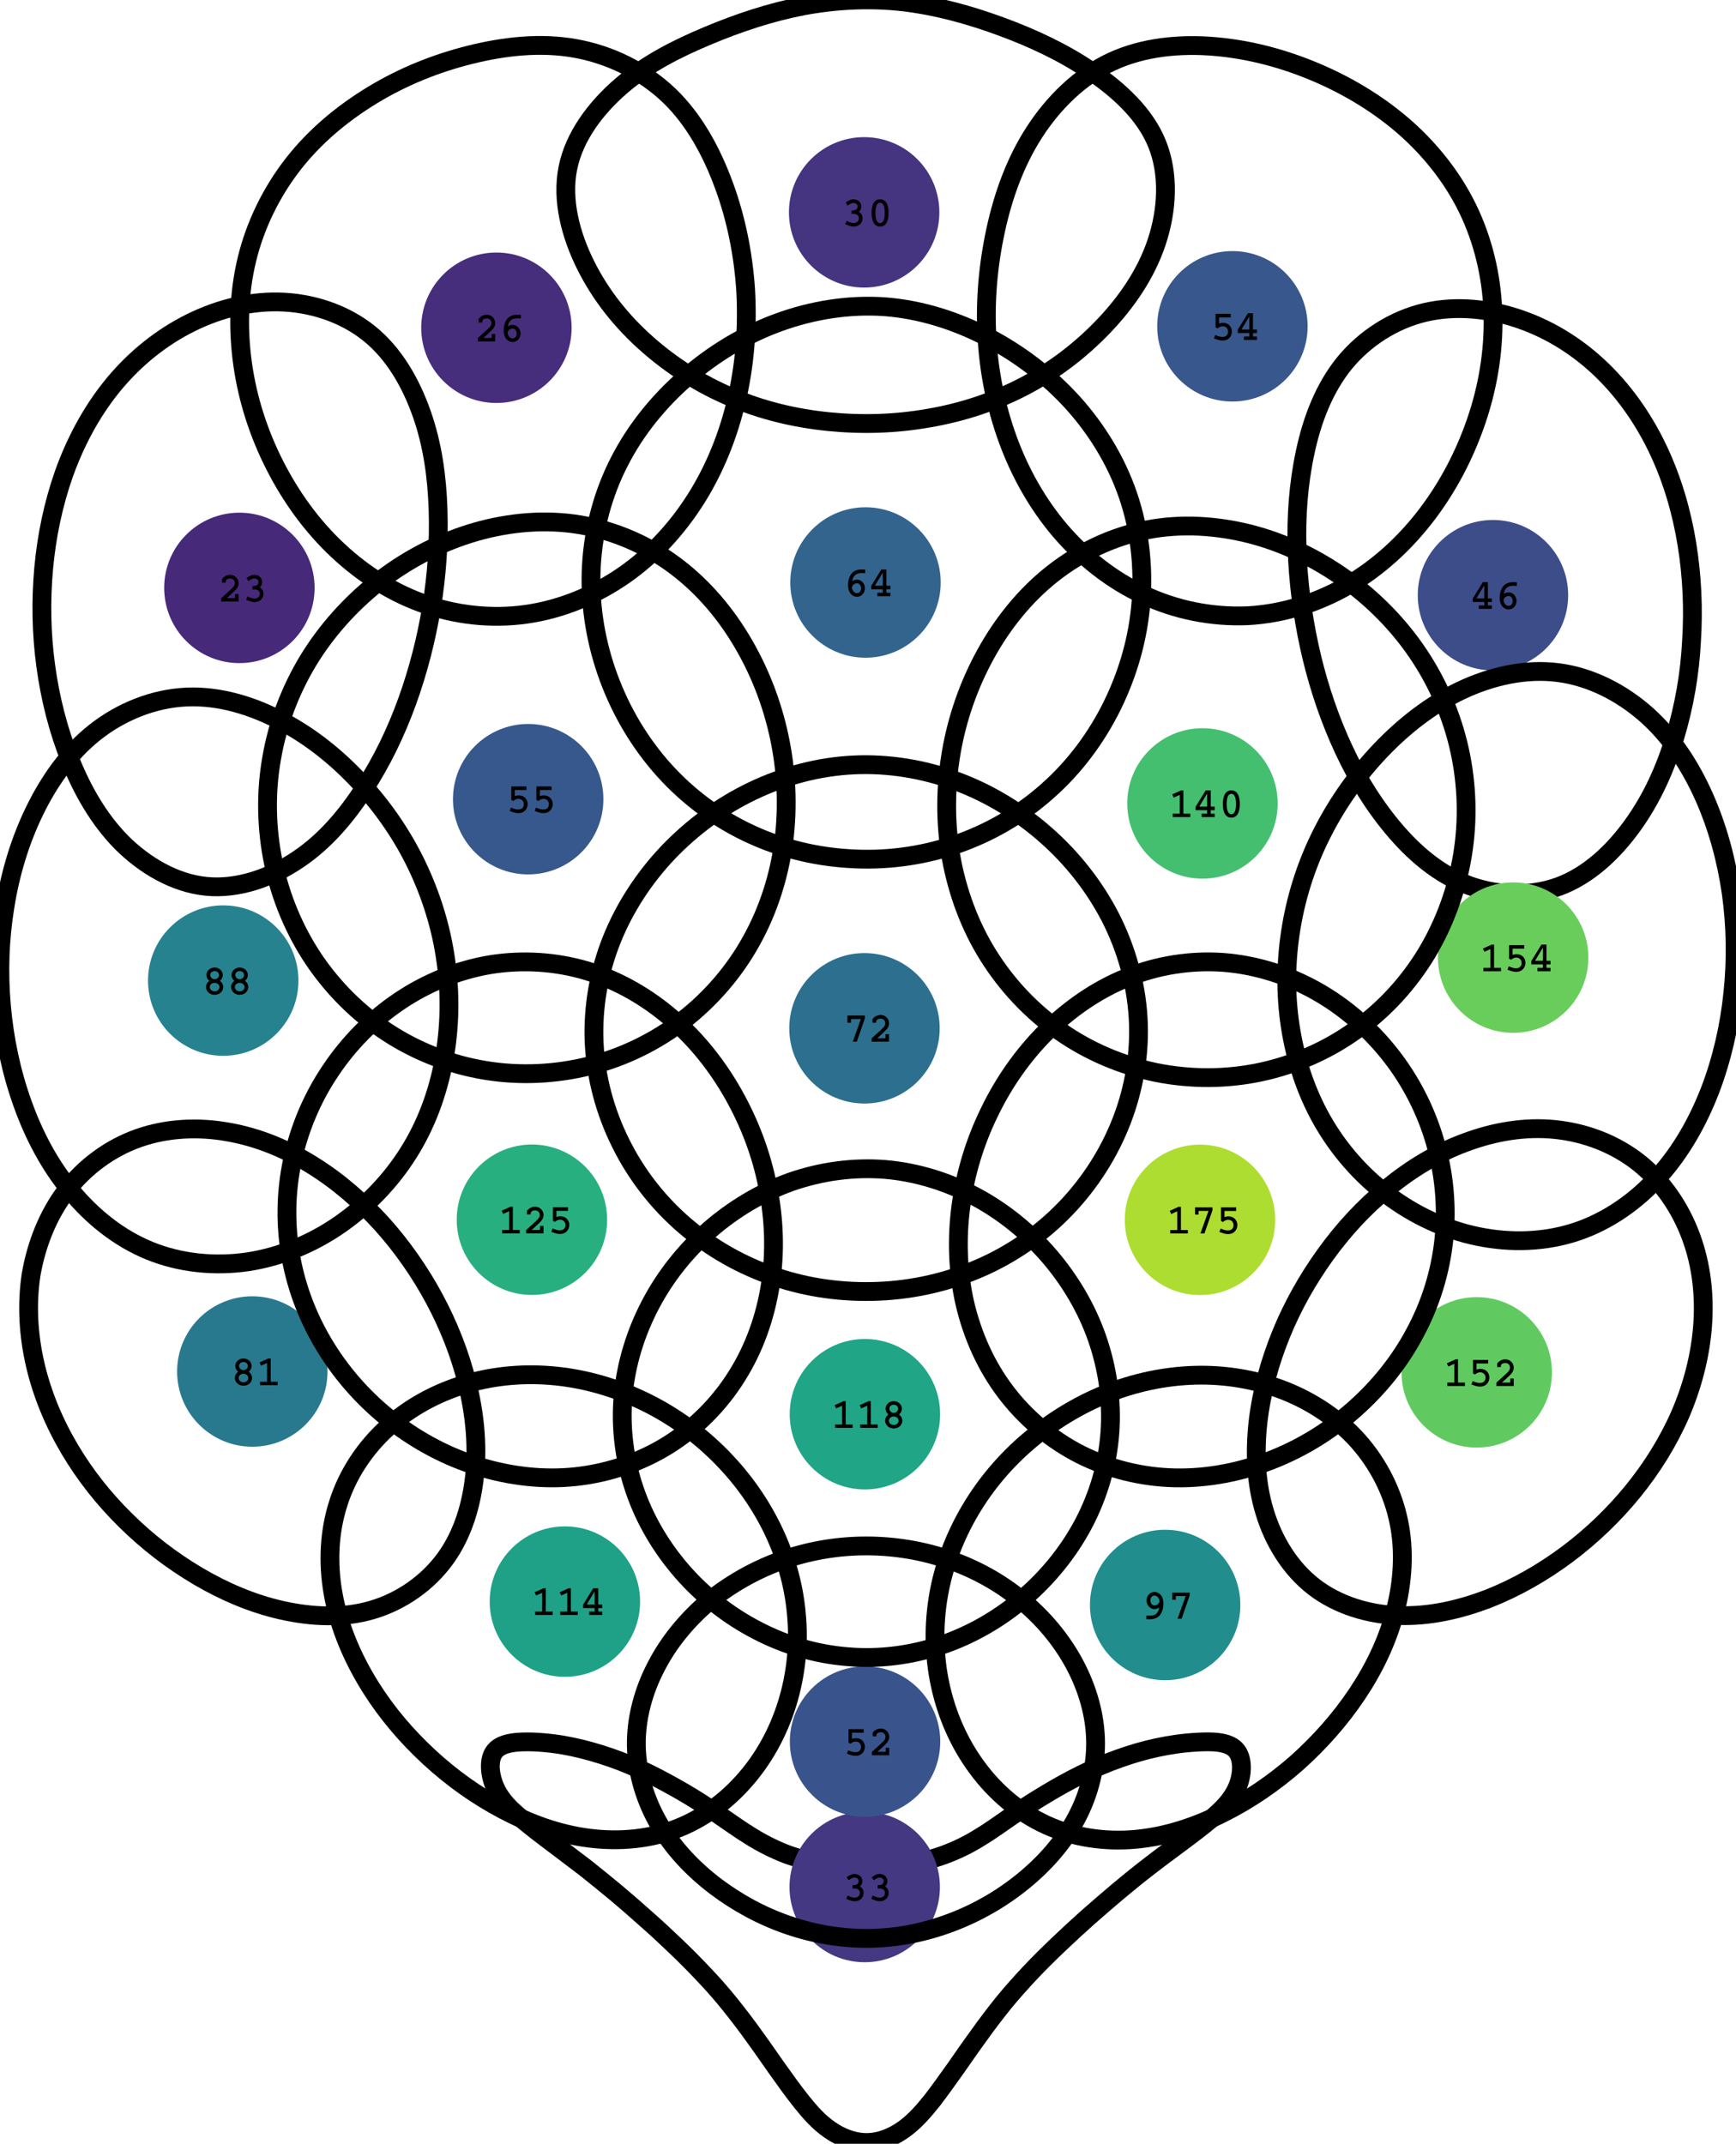 <?xml version="1.0" encoding="UTF-8"?>
<svg xmlns="http://www.w3.org/2000/svg" xmlns:xlink="http://www.w3.org/1999/xlink" width="831pt" height="1026pt" viewBox="0 0 831 1026" version="1.1">
<defs>
<g>
<symbol overflow="visible" id="glyph0-0">
<path style="stroke:none;" d=""/>
</symbol>
<symbol overflow="visible" id="glyph0-1">
<path style="stroke:none;" d="M 2.125 -0.547 C 3.141 -0.125 4.078 0.281 5.344 0.281 C 7.688 0.281 9.625 -1.266 9.625 -3.703 C 9.625 -4.953 9 -6.188 7.875 -6.812 C 8.297 -7.234 9.016 -7.938 9.016 -9.422 C 9.016 -11.5 7.188 -12.781 5.344 -12.781 C 3.875 -12.781 2.781 -12.078 1.516 -11.234 L 2.406 -9.797 C 3.875 -10.719 4.422 -11.047 5.312 -11.047 C 6.156 -11.047 7.234 -10.578 7.234 -9.344 C 7.234 -7.453 5.359 -7.438 4.359 -7.422 L 4.359 -5.766 C 4.953 -5.797 5.312 -5.797 5.406 -5.797 C 6.906 -5.797 7.844 -5.016 7.844 -3.688 C 7.844 -2.125 6.562 -1.422 5.406 -1.422 C 4.156 -1.422 2.875 -2.016 2 -2.453 L 1.312 -0.859 Z M 2.125 -0.547 "/>
</symbol>
<symbol overflow="visible" id="glyph0-2">
<path style="stroke:none;" d="M 6 -12.781 C 2.438 -12.781 1.938 -8.703 1.938 -6.266 C 1.938 -3.859 2.422 0.281 6 0.281 C 9.594 0.281 10.062 -3.859 10.062 -6.266 C 10.062 -8.688 9.578 -12.781 6 -12.781 Z M 6 -11.125 C 8.047 -11.125 8.234 -7.906 8.234 -6.266 C 8.234 -4.766 8.078 -1.375 6 -1.375 C 4 -1.375 3.766 -4.562 3.766 -6.266 C 3.766 -7.984 4.078 -9.656 4.562 -10.344 C 5.078 -11.047 5.719 -11.125 6 -11.125 Z M 6 -11.125 "/>
</symbol>
<symbol overflow="visible" id="glyph0-3">
<path style="stroke:none;" d="M 8.141 -12.781 L 5.719 -12.781 L 0.875 -4.906 L 0.875 -3.297 L 6.406 -3.297 L 6.406 -1.641 L 3.797 -1.641 L 3.797 0 L 10.062 0 L 10.062 -1.641 L 8.141 -1.641 L 8.141 -3.297 L 10.062 -3.297 L 10.062 -5 L 8.141 -5 Z M 2.641 -5 L 6.359 -11.203 L 6.406 -11.203 L 6.406 -5 Z M 2.641 -5 "/>
</symbol>
<symbol overflow="visible" id="glyph0-4">
<path style="stroke:none;" d="M 10.016 -12.719 C 9.594 -12.734 9.016 -12.781 8.5 -12.781 C 7.766 -12.781 5.406 -12.781 3.859 -11.234 C 2.062 -9.438 1.781 -6.703 1.781 -5.375 C 1.781 -1.016 4.312 0.297 6.062 0.297 C 8.234 0.297 9.859 -1.562 9.859 -3.766 C 9.859 -6 8.234 -7.906 6.078 -7.906 C 5.844 -7.906 4.812 -7.906 3.781 -7.141 C 4.375 -11.047 7.234 -11.047 8.453 -11.047 C 8.594 -11.047 9.156 -11.047 10.016 -11 Z M 3.641 -4.375 C 4.281 -5.984 5.641 -6.156 6.094 -6.156 C 7.266 -6.156 8.016 -5 8.016 -3.766 C 8.016 -2.312 7.125 -1.438 6.047 -1.438 C 5.078 -1.438 3.781 -2.234 3.641 -4.375 Z M 3.641 -4.375 "/>
</symbol>
<symbol overflow="visible" id="glyph0-5">
<path style="stroke:none;" d="M 1.703 -10.875 L 2.406 -9.312 L 5.297 -10.625 L 5.297 -1.641 L 1.938 -1.641 L 1.938 0 L 10.359 0 L 10.359 -1.641 L 7.047 -1.641 L 7.047 -12.781 L 5.953 -12.781 Z M 1.703 -10.875 "/>
</symbol>
<symbol overflow="visible" id="glyph0-6">
<path style="stroke:none;" d="M 2.234 -12.5 L 2.234 -6.016 L 3.156 -5.5 C 3.703 -5.938 4.484 -6.547 5.703 -6.547 C 7.234 -6.547 8.219 -5.422 8.219 -3.984 C 8.219 -2.938 7.703 -1.453 5.5 -1.453 C 4.156 -1.453 2.953 -2 2.266 -2.297 C 2.234 -2.312 2.125 -2.359 2.078 -2.375 L 1.453 -0.766 C 3.125 -0.125 4.125 0.281 5.594 0.281 C 8.922 0.281 10.062 -2.266 10.062 -4.047 C 10.062 -6.359 8.359 -8.203 5.844 -8.203 C 4.875 -8.203 4.156 -7.938 3.906 -7.844 L 3.906 -10.781 L 9.484 -10.781 L 9.484 -12.5 Z M 2.234 -12.5 "/>
</symbol>
<symbol overflow="visible" id="glyph0-7">
<path style="stroke:none;" d="M 8.047 -3.594 L 8.047 -1.641 L 4.078 -1.641 L 6.016 -3.406 C 8.734 -5.875 9.734 -6.906 9.734 -8.797 C 9.734 -11 7.938 -12.781 5.703 -12.781 C 5.078 -12.781 3.312 -12.688 1.781 -10.797 L 1.781 -9.062 L 3.578 -9.062 C 3.562 -9.156 3.547 -9.359 3.547 -9.484 C 3.547 -10.766 5.016 -11.016 5.641 -11.016 C 7.078 -11.016 7.922 -10.047 7.922 -8.859 C 7.922 -8.078 7.719 -7.484 6.875 -6.641 C 5.234 -5 2.422 -2.5 1.406 -1.641 L 1.406 0 L 9.719 0 L 9.719 -3.594 Z M 8.047 -3.594 "/>
</symbol>
<symbol overflow="visible" id="glyph0-8">
<path style="stroke:none;" d="M 1.797 -12.5 L 1.797 -9.062 L 3.516 -9.062 L 3.516 -10.797 L 8.234 -10.797 L 4.359 0 L 6.297 0 L 10.156 -11.141 L 10.156 -12.5 Z M 1.797 -12.5 "/>
</symbol>
<symbol overflow="visible" id="glyph0-9">
<path style="stroke:none;" d="M 1.344 0.234 C 1.766 0.266 2.344 0.297 2.859 0.297 C 3.594 0.297 5.953 0.297 7.5 -1.234 C 9.297 -3.047 9.578 -5.781 9.578 -7.094 C 9.578 -11.453 7.047 -12.781 5.297 -12.781 C 3.125 -12.781 1.5 -10.922 1.5 -8.719 C 1.5 -6.484 3.125 -4.578 5.281 -4.578 C 5.516 -4.578 6.547 -4.578 7.578 -5.344 C 6.984 -1.438 4.125 -1.438 2.906 -1.438 C 2.766 -1.438 2.312 -1.438 1.453 -1.484 Z M 7.719 -8.094 C 7.078 -6.5 5.719 -6.312 5.266 -6.312 C 4.094 -6.312 3.344 -7.484 3.344 -8.719 C 3.344 -10.156 4.234 -11.047 5.312 -11.047 C 6.281 -11.047 7.578 -10.234 7.719 -8.094 Z M 7.719 -8.094 "/>
</symbol>
<symbol overflow="visible" id="glyph0-10">
<path style="stroke:none;" d="M 3.484 -6.406 C 2.484 -5.719 1.875 -4.547 1.875 -3.438 C 1.875 -1.766 3.281 0.281 6 0.281 C 8.734 0.281 10.125 -1.766 10.125 -3.453 C 10.125 -4.375 9.688 -5.594 8.516 -6.406 C 9.594 -7.266 9.906 -8.375 9.906 -9.219 C 9.906 -11.234 8.141 -12.781 6 -12.781 C 3.844 -12.781 2.094 -11.219 2.094 -9.219 C 2.094 -8.641 2.219 -7.422 3.484 -6.406 Z M 6 -11.078 C 7.125 -11.078 8.094 -10.375 8.094 -9.203 C 8.094 -8.047 7.078 -7.188 6 -7.188 C 4.906 -7.188 3.906 -8.078 3.906 -9.203 C 3.906 -10.344 4.859 -11.078 6 -11.078 Z M 6 -5.438 C 7.484 -5.438 8.312 -4.406 8.312 -3.406 C 8.312 -2.312 7.312 -1.375 6 -1.375 C 4.688 -1.375 3.688 -2.344 3.688 -3.406 C 3.688 -4.359 4.453 -5.438 6 -5.438 Z M 6 -5.438 "/>
</symbol>
</g>
</defs>
<g id="surface41">
<path style="fill:none;stroke-width:9;stroke-linecap:butt;stroke-linejoin:miter;stroke:rgb(0%,0%,0%);stroke-opacity:1;stroke-miterlimit:10;" d="M 350.301 190.199 C 335.5 184 321.801 175.301 309.801 164.699 C 297.801 154.102 287.699 141.602 280.398 127 C 273.102 112.398 268.801 95.801 271.801 80.602 C 274.801 65.398 285.102 51.699 297.398 41.102 C 309.699 30.5 324 23.301 338.801 17.102 C 353.602 10.898 368.898 5.801 384.602 2.801 C 400.301 -0.102 416.5 -0.898 432.398 0.898 C 448.398 2.801 464 7.102 479 12.602 C 494 18.102 508.5 24.801 522 33.898 C 535.5 43 548.102 54.5 553.898 68.898 C 559.699 83.301 558.801 100.5 553.699 115.801 C 548.602 131.102 539.301 144.602 528.199 156.199 C 517.102 167.801 504.199 177.602 490 185 C 475.801 192.398 460.398 197.398 444.602 200.102 C 428.801 202.898 412.699 203.398 396.699 201.801 C 380.699 200.199 365.102 196.5 350.301 190.199 Z M 350.301 190.199 "/>
<path style=" stroke:none;fill-rule:nonzero;fill:rgb(27.301%,20.452%,50.172%);fill-opacity:1;" d="M 449.656 101.633 C 449.656 121.516 433.539 137.633 413.656 137.633 C 393.773 137.633 377.656 121.516 377.656 101.633 C 377.656 81.75 393.773 65.633 413.656 65.633 C 433.539 65.633 449.656 81.75 449.656 101.633 Z M 449.656 101.633 "/>
<g style="fill:rgb(0%,0%,0%);fill-opacity:1;">
  <use xlink:href="#glyph0-1" x="403.281" y="108.164"/>
  <use xlink:href="#glyph0-2" x="415.281" y="108.164"/>
</g>
<path style="fill:none;stroke-width:9;stroke-linecap:butt;stroke-linejoin:miter;stroke:rgb(0%,0%,0%);stroke-opacity:1;stroke-miterlimit:10;" d="M 580.5 869.898 C 575.602 874.102 570.5 877.898 565.398 881.699 C 560.301 885.5 555.102 889.301 550.102 893.199 C 545 897.102 540.102 901.102 535.199 905.199 C 530.301 909.301 525.5 913.5 520.699 917.699 C 515.898 922 511.199 926.301 506.602 930.699 C 502 935.102 497.398 939.602 493 944.301 C 488.602 949 484.398 953.699 480.301 958.699 C 476.301 963.699 472.398 968.801 468.699 974 C 464.898 979.199 461.301 984.398 457.602 989.699 C 453.898 994.898 450.199 1000.102 446.301 1005.199 C 442.301 1010.199 438.102 1015.102 432.898 1018.898 C 427.699 1022.699 421.5 1025.301 415.199 1025.398 C 408.898 1025.5 402.602 1023.102 397.301 1019.398 C 392 1015.801 387.699 1010.898 383.699 1005.898 C 379.699 1000.898 376 995.699 372.301 990.5 C 368.602 985.301 365 980 361.199 974.801 C 357.5 969.602 353.602 964.5 349.602 959.5 C 345.602 954.5 341.398 949.699 337 945.102 C 332.602 940.398 328.102 935.898 323.5 931.5 C 318.898 927.102 314.199 922.699 309.398 918.5 C 304.602 914.199 299.801 910 294.898 905.898 C 290 901.801 285 897.801 280 893.801 C 274.898 889.898 269.801 886.102 264.699 882.199 C 259.602 878.398 254.5 874.5 249.602 870.398 C 244.699 866.301 240 862 237.199 855.898 C 234.398 849.801 233.5 842 237 837.898 C 240.5 833.801 248.301 833.5 255.199 833.699 C 262.102 834 268.102 834.801 274.199 836.102 C 280.301 837.398 286.602 839.199 292.602 841.301 C 298.699 843.398 304.5 845.898 310.301 848.699 C 316 851.5 321.699 854.602 327.199 857.801 C 332.699 861 338.102 864.5 343.398 868.102 C 348.699 871.699 353.898 875.5 359.301 878.801 C 364.699 882.199 370.5 885.102 376.398 887.398 C 382.398 889.602 388.602 891.102 395 892.102 C 401.301 893.102 407.699 893.5 414.102 893.5 C 420.5 893.5 426.898 893.199 433.199 892.301 C 439.5 891.398 445.801 890 451.801 887.801 C 457.801 885.602 463.602 882.801 469 879.398 C 474.5 876.102 479.602 872.301 484.898 868.699 C 490.199 865.102 495.602 861.699 501.102 858.398 C 506.602 855.102 512.199 852 517.898 849.199 C 523.602 846.398 529.5 843.801 535.5 841.699 C 541.602 839.5 547.801 837.699 553.898 836.398 C 560 835.102 566 834.199 572.898 833.801 C 579.801 833.398 587.602 833.398 591.398 837.301 C 595.199 841.199 594.898 849 592.398 855.102 C 589.898 861.199 585.398 865.699 580.5 869.898 Z M 580.5 869.898 "/>
<path style=" stroke:none;fill-rule:nonzero;fill:rgb(26.931%,21.882%,50.958%);fill-opacity:1;" d="M 449.926 903.125 C 449.926 923.008 433.809 939.125 413.926 939.125 C 394.043 939.125 377.926 923.008 377.926 903.125 C 377.926 883.246 394.043 867.125 413.926 867.125 C 433.809 867.125 449.926 883.246 449.926 903.125 Z M 449.926 903.125 "/>
<g style="fill:rgb(0%,0%,0%);fill-opacity:1;">
  <use xlink:href="#glyph0-1" x="403.77" y="909.656"/>
  <use xlink:href="#glyph0-1" x="415.77" y="909.656"/>
</g>
<path style="fill:none;stroke-width:9;stroke-linecap:butt;stroke-linejoin:miter;stroke:rgb(0%,0%,0%);stroke-opacity:1;stroke-miterlimit:10;" d="M 801.699 352.898 C 797.199 367.801 790.801 382.102 781.602 394.898 C 772.398 407.699 760.5 419 746.102 424.301 C 731.699 429.5 714.898 428.699 700.602 422.801 C 686.301 416.898 674.398 405.898 664.602 393.602 C 654.801 381.301 647.102 367.801 640.898 353.5 C 634.699 339.199 630 324.301 626.699 309.102 C 623.398 293.898 621.398 278.301 620.898 262.801 C 620.398 247.199 621.5 231.699 624.801 216.301 C 628.102 200.898 633.801 185.898 643.5 173.898 C 653.301 161.898 667.199 153 682.199 149.5 C 697.301 146 713.398 147.801 728.199 153 C 743 158.199 756.301 166.801 767.398 177.699 C 778.5 188.602 787.398 201.699 794 215.801 C 800.602 229.898 805 245 807.5 260.398 C 810 275.801 810.699 291.398 809.699 307 C 808.898 322.5 806.199 338 801.699 352.898 Z M 801.699 352.898 "/>
<path style=" stroke:none;fill-rule:nonzero;fill:rgb(23.935%,30.085%,54.084%);fill-opacity:1;" d="M 750.66 284.859 C 750.66 304.742 734.543 320.859 714.66 320.859 C 694.777 320.859 678.66 304.742 678.66 284.859 C 678.66 264.977 694.777 248.859 714.66 248.859 C 734.543 248.859 750.66 264.977 750.66 284.859 Z M 750.66 284.859 "/>
<g style="fill:rgb(0%,0%,0%);fill-opacity:1;">
  <use xlink:href="#glyph0-3" x="704.09" y="291.398"/>
  <use xlink:href="#glyph0-4" x="716.09" y="291.398"/>
</g>
<path style="fill:none;stroke-width:9;stroke-linecap:butt;stroke-linejoin:miter;stroke:rgb(0%,0%,0%);stroke-opacity:1;stroke-miterlimit:10;" d="M 794.199 562.801 C 783.5 574.699 770 584.301 754.898 589.398 C 739.801 594.5 723.301 595 707.602 591.801 C 691.898 588.602 677.102 581.602 664.301 572 C 651.5 562.398 640.801 550.102 632.898 536.199 C 625 522.301 620 506.801 617.602 491 C 615.199 475.199 615.5 459 618.199 443.199 C 620.898 427.398 626 412.102 633.301 397.898 C 640.602 383.699 650 370.5 661 359 C 672.102 347.398 684.801 337.398 699.301 330.5 C 713.801 323.602 730.199 319.898 745.801 321.898 C 761.5 323.898 776.398 331.602 788.398 342.301 C 800.301 353 809.199 366.699 815.699 381.301 C 822.199 395.898 826.398 411.5 828.699 427.301 C 830.898 443.102 831.199 459.199 829.5 475.199 C 827.898 491.102 824.301 506.801 818.602 521.801 C 812.801 536.699 804.898 550.898 794.199 562.801 Z M 794.199 562.801 "/>
<path style=" stroke:none;fill-rule:nonzero;fill:rgb(41.291%,80.304%,35.727%);fill-opacity:1;" d="M 760.328 458.316 C 760.328 478.199 744.211 494.316 724.328 494.316 C 704.445 494.316 688.328 478.199 688.328 458.316 C 688.328 438.434 704.445 422.316 724.328 422.316 C 744.211 422.316 760.328 438.434 760.328 458.316 Z M 760.328 458.316 "/>
<g style="fill:rgb(0%,0%,0%);fill-opacity:1;">
  <use xlink:href="#glyph0-5" x="708.148" y="464.848"/>
  <use xlink:href="#glyph0-6" x="720.148" y="464.848"/>
  <use xlink:href="#glyph0-3" x="732.148" y="464.848"/>
</g>
<path style="fill:none;stroke-width:9;stroke-linecap:butt;stroke-linejoin:miter;stroke:rgb(0%,0%,0%);stroke-opacity:1;stroke-miterlimit:10;" d="M 669.602 773.199 C 655 772.699 640.301 768.199 629 759.5 C 617.602 750.699 609.602 737.602 605.398 723.699 C 601.102 709.699 600.602 694.898 602.199 680.5 C 603.898 666 607.801 651.898 613.301 638.398 C 618.801 624.898 626 612.199 634.5 600.398 C 643 588.602 652.898 577.801 664.199 568.602 C 675.398 559.398 688 551.699 701.699 546.699 C 715.398 541.602 730.102 539.102 744.5 540.602 C 759 542.102 773.102 547.5 784.5 556.5 C 795.801 565.5 804.301 578 809.398 591.699 C 814.5 605.398 816.102 620.102 815 634.602 C 813.898 649.102 810.102 663.398 804.398 676.699 C 798.602 690 790.801 702.5 781.602 713.801 C 772.398 725.102 761.801 735.199 750.199 743.898 C 738.5 752.602 725.801 759.898 712.301 765.199 C 698.602 770.398 684.199 773.699 669.602 773.199 Z M 669.602 773.199 "/>
<path style=" stroke:none;fill-rule:nonzero;fill:rgb(37.778%,79.178%,37.794%);fill-opacity:1;" d="M 742.895 656.809 C 742.895 676.691 726.777 692.809 706.895 692.809 C 687.012 692.809 670.895 676.691 670.895 656.809 C 670.895 636.926 687.012 620.809 706.895 620.809 C 726.777 620.809 742.895 636.926 742.895 656.809 Z M 742.895 656.809 "/>
<g style="fill:rgb(0%,0%,0%);fill-opacity:1;">
  <use xlink:href="#glyph0-5" x="690.879" y="663.34"/>
  <use xlink:href="#glyph0-6" x="702.879" y="663.34"/>
  <use xlink:href="#glyph0-7" x="714.879" y="663.34"/>
</g>
<path style="fill:none;stroke-width:9;stroke-linecap:butt;stroke-linejoin:miter;stroke:rgb(0%,0%,0%);stroke-opacity:1;stroke-miterlimit:10;" d="M 539.5 467.898 C 554 462 569.898 459.5 585.5 460.602 C 601.102 461.801 616.398 466.602 630.102 474.301 C 643.801 482 655.801 492.5 665.5 504.801 C 675.199 517.102 682.5 531.301 686.898 546.398 C 691.301 561.398 692.801 577.398 691.199 592.898 C 689.602 608.5 684.898 623.801 677.5 637.602 C 670.199 651.5 660.199 663.898 648.5 674.301 C 636.801 684.699 623.199 693.102 608.602 698.801 C 594 704.5 578.301 707.602 562.602 707.301 C 546.898 707 531.301 703.199 517.301 696.199 C 503.301 689.102 491 678.801 481.5 666.301 C 472 653.801 465.5 639.199 461.898 623.898 C 458.398 608.602 457.898 592.699 460 577.102 C 462.102 561.5 466.699 546.398 473.602 532.301 C 480.398 518.199 489.5 505.102 500.602 494 C 511.898 482.898 525 473.699 539.5 467.898 Z M 539.5 467.898 "/>
<path style=" stroke:none;fill-rule:nonzero;fill:rgb(67.849%,86.374%,18.95%);fill-opacity:1;" d="M 610.426 583.82 C 610.426 603.699 594.309 619.82 574.426 619.82 C 554.543 619.82 538.426 603.699 538.426 583.82 C 538.426 563.938 554.543 547.82 574.426 547.82 C 594.309 547.816 610.426 563.938 610.426 583.816 Z M 610.426 583.82 "/>
<g style="fill:rgb(0%,0%,0%);fill-opacity:1;">
  <use xlink:href="#glyph0-5" x="558.246" y="590.352"/>
  <use xlink:href="#glyph0-8" x="570.246" y="590.352"/>
  <use xlink:href="#glyph0-6" x="582.246" y="590.352"/>
</g>
<path style="fill:none;stroke-width:9;stroke-linecap:butt;stroke-linejoin:miter;stroke:rgb(0%,0%,0%);stroke-opacity:1;stroke-miterlimit:10;" d="M 667.801 771.398 C 664.102 785.5 657.699 798.699 649.602 810.801 C 641.5 822.898 631.801 833.801 621 843.5 C 610.102 853.102 598.102 861.398 585 867.898 C 572 874.398 557.898 879 543.5 880.301 C 529 881.602 514.102 879.5 501 873.5 C 487.801 867.5 476.398 857.801 467.801 846.102 C 459.102 834.398 453.199 820.801 450.102 806.602 C 447 792.398 446.801 777.602 449.301 763.301 C 451.801 749 457.102 735.199 464.5 722.699 C 471.898 710.199 481.398 699 492.5 689.602 C 503.602 680.199 516.102 672.5 529.602 667.102 C 543.102 661.699 557.5 658.602 572 658.199 C 586.5 657.801 601.102 660.199 614.699 665.5 C 628.199 670.801 640.699 679.102 650.301 689.898 C 659.898 700.801 666.699 714.199 669.602 728.398 C 672.5 742.398 671.5 757.301 667.801 771.398 Z M 667.801 771.398 "/>
<path style=" stroke:none;fill-rule:nonzero;fill:rgb(13.244%,55.222%,55.302%);fill-opacity:1;" d="M 593.738 768.145 C 593.738 788.023 577.621 804.145 557.738 804.145 C 537.859 804.145 521.738 788.023 521.738 768.145 C 521.738 748.262 537.859 732.145 557.738 732.145 C 577.621 732.141 593.738 748.262 593.738 768.141 Z M 593.738 768.145 "/>
<g style="fill:rgb(0%,0%,0%);fill-opacity:1;">
  <use xlink:href="#glyph0-9" x="547.332" y="774.684"/>
  <use xlink:href="#glyph0-8" x="559.332" y="774.684"/>
</g>
<path style="fill:none;stroke-width:9;stroke-linecap:butt;stroke-linejoin:miter;stroke:rgb(0%,0%,0%);stroke-opacity:1;stroke-miterlimit:10;" d="M 373.699 747 C 386.199 742.5 399.398 740.102 412.699 739.898 C 426 739.699 439.301 741.602 451.898 745.699 C 464.5 749.801 476.5 756 486.898 764.199 C 497.398 772.398 506.301 782.398 513 794 C 519.602 805.5 523.898 818.602 524.398 831.801 C 524.898 845 521.5 858.398 515.301 870.102 C 509.102 881.801 500.102 891.898 489.801 900.301 C 479.5 908.699 467.898 915.398 455.398 920.102 C 443 924.801 429.801 927.5 416.5 927.699 C 403.199 927.898 389.898 925.699 377.398 921.398 C 364.801 917.102 353 910.699 342.398 902.699 C 331.801 894.602 322.5 884.898 315.699 873.398 C 309 862 304.898 848.801 304.602 835.602 C 304.398 822.398 308 809.199 314.199 797.398 C 320.301 785.602 329 775.199 339.102 766.602 C 349.5 758.199 361.199 751.5 373.699 747 Z M 373.699 747 "/>
<path style=" stroke:none;fill-rule:nonzero;fill:rgb(22.586%,33.081%,54.731%);fill-opacity:1;" d="M 450.086 833.531 C 450.086 853.41 433.969 869.531 414.086 869.531 C 394.203 869.531 378.086 853.41 378.086 833.531 C 378.086 813.648 394.203 797.531 414.086 797.531 C 433.969 797.531 450.086 813.648 450.086 833.531 Z M 450.086 833.531 "/>
<g style="fill:rgb(0%,0%,0%);fill-opacity:1;">
  <use xlink:href="#glyph0-6" x="403.945" y="840.062"/>
  <use xlink:href="#glyph0-7" x="415.945" y="840.062"/>
</g>
<path style="fill:none;stroke-width:9;stroke-linecap:butt;stroke-linejoin:miter;stroke:rgb(0%,0%,0%);stroke-opacity:1;stroke-miterlimit:10;" d="M 490.199 764.699 C 478.602 774.602 465.199 782.398 450.801 787.301 C 436.398 792.199 420.898 794.199 405.801 792.898 C 390.602 791.699 375.699 787.301 362.199 780.199 C 348.699 773.199 336.5 763.602 326.5 752.102 C 316.5 740.602 308.602 727.301 303.699 712.801 C 298.801 698.398 296.898 682.898 298.301 667.801 C 299.699 652.602 304.301 637.801 311.398 624.301 C 318.5 610.801 328.102 598.699 339.602 588.699 C 351.102 578.699 364.398 570.699 378.699 565.602 C 393.102 560.602 408.5 558.5 423.699 559.699 C 438.898 561 453.699 565.602 467.102 572.801 C 480.5 580 492.5 589.801 502.398 601.301 C 512.301 612.898 520.199 626.199 525.199 640.602 C 530.199 655 532.398 670.398 531.301 685.602 C 530.199 700.801 525.801 715.699 518.699 729.199 C 511.5 742.801 501.699 754.801 490.199 764.699 Z M 490.199 764.699 "/>
<path style=" stroke:none;fill-rule:nonzero;fill:rgb(12.809%,64.775%,52.349%);fill-opacity:1;" d="M 450.023 676.848 C 450.023 696.73 433.906 712.848 414.023 712.848 C 394.141 712.848 378.023 696.73 378.023 676.848 C 378.023 656.965 394.141 640.848 414.023 640.848 C 433.906 640.848 450.023 656.965 450.023 676.848 Z M 450.023 676.848 "/>
<g style="fill:rgb(0%,0%,0%);fill-opacity:1;">
  <use xlink:href="#glyph0-5" x="397.812" y="683.379"/>
  <use xlink:href="#glyph0-5" x="409.812" y="683.379"/>
  <use xlink:href="#glyph0-10" x="421.812" y="683.379"/>
</g>
<path style="fill:none;stroke-width:9;stroke-linecap:butt;stroke-linejoin:miter;stroke:rgb(0%,0%,0%);stroke-opacity:1;stroke-miterlimit:10;" d="M 319.699 876.699 C 306 881.102 290.898 881.5 276.602 878.898 C 262.301 876.301 248.699 870.699 236.102 863.5 C 223.5 856.301 211.898 847.398 201.5 837.199 C 191.102 827 182 815.602 174.699 803 C 167.398 790.398 161.898 776.801 159.398 762.398 C 156.898 748.102 157.5 733.102 162 719.301 C 166.398 705.5 174.699 693 185.5 683.199 C 196.199 673.398 209.398 666.398 223.301 662.301 C 237.301 658.199 252 657.102 266.398 658.602 C 280.801 660.102 295 664.301 308.102 670.602 C 321.199 676.898 333.199 685.398 343.602 695.602 C 354 705.801 362.699 717.602 369.199 730.602 C 375.699 743.602 379.898 757.801 381.199 772.199 C 382.602 786.602 381.102 801.398 376.801 815.301 C 372.5 829.199 365.398 842.199 355.602 853 C 345.898 863.801 333.5 872.301 319.699 876.699 Z M 319.699 876.699 "/>
<path style=" stroke:none;fill-rule:nonzero;fill:rgb(12.138%,62.949%,53.197%);fill-opacity:1;" d="M 306.406 766.527 C 306.406 786.41 290.289 802.527 270.406 802.527 C 250.523 802.527 234.406 786.41 234.406 766.527 C 234.406 746.645 250.523 730.527 270.406 730.527 C 290.289 730.527 306.406 746.645 306.406 766.527 Z M 306.406 766.527 "/>
<g style="fill:rgb(0%,0%,0%);fill-opacity:1;">
  <use xlink:href="#glyph0-5" x="254.227" y="772.918"/>
  <use xlink:href="#glyph0-5" x="266.227" y="772.918"/>
  <use xlink:href="#glyph0-3" x="278.227" y="772.918"/>
</g>
<path style="fill:none;stroke-width:9;stroke-linecap:butt;stroke-linejoin:miter;stroke:rgb(0%,0%,0%);stroke-opacity:1;stroke-miterlimit:10;" d="M 31.602 570.102 C 40.398 558.602 52.602 549.5 66.301 544.699 C 79.898 539.898 95 539.199 109.301 541.801 C 123.602 544.301 137.301 550 149.602 557.699 C 162 565.398 173 575 182.801 585.801 C 192.5 596.602 200.898 608.602 207.801 621.398 C 214.699 634.199 220.102 647.801 223.602 661.898 C 227.102 676 228.699 690.602 227.301 705.199 C 225.898 719.801 221.602 734.301 213.199 745.898 C 204.699 757.602 192.102 766.398 178.199 770.5 C 164.301 774.602 149.301 773.898 135 770.699 C 120.699 767.5 107.301 761.699 94.699 754.301 C 82.199 746.898 70.602 738 60.199 727.699 C 49.801 717.5 40.699 706 33.301 693.5 C 25.898 681 20.199 667.398 16.898 653.301 C 13.602 639.102 12.699 624.398 14.898 610 C 17.398 595.699 22.801 581.699 31.602 570.102 Z M 31.602 570.102 "/>
<path style=" stroke:none;fill-rule:nonzero;fill:rgb(16.214%,47.484%,55.814%);fill-opacity:1;" d="M 156.777 656.402 C 156.777 676.281 140.66 692.402 120.777 692.402 C 100.895 692.402 84.777 676.281 84.777 656.402 C 84.777 636.52 100.895 620.402 120.777 620.402 C 140.66 620.402 156.777 636.52 156.777 656.398 Z M 156.777 656.402 "/>
<g style="fill:rgb(0%,0%,0%);fill-opacity:1;">
  <use xlink:href="#glyph0-10" x="110.535" y="662.934"/>
  <use xlink:href="#glyph0-5" x="122.535" y="662.934"/>
</g>
<path style="fill:none;stroke-width:9;stroke-linecap:butt;stroke-linejoin:miter;stroke:rgb(0%,0%,0%);stroke-opacity:1;stroke-miterlimit:10;" d="M 371.102 611.102 C 355.199 605.801 340.398 597.398 327.699 586.5 C 315 575.602 304.5 562.102 297.102 547.102 C 289.602 532.102 285.199 515.602 284.398 498.898 C 283.699 482.199 286.602 465.301 292.801 449.801 C 299 434.301 308.398 420 319.898 407.898 C 331.5 395.801 345.199 385.699 360.301 378.5 C 375.398 371.301 391.898 366.898 408.602 366.102 C 425.301 365.301 442.199 368.102 457.898 373.898 C 473.602 379.699 488.102 388.602 500.699 399.699 C 513.301 410.801 523.801 424.102 531.5 439 C 539.102 453.898 543.801 470.398 544.801 487 C 545.801 503.699 543 520.602 537 536.199 C 531 551.801 521.801 566.199 510.199 578.301 C 498.602 590.398 484.602 600.102 469.301 606.801 C 454 613.5 437.398 617.301 420.602 618 C 403.801 618.699 387 616.5 371.102 611.102 Z M 371.102 611.102 "/>
<path style=" stroke:none;fill-rule:nonzero;fill:rgb(17.902%,43.376%,55.743%);fill-opacity:1;" d="M 449.812 492.145 C 449.812 512.023 433.695 528.145 413.812 528.145 C 393.93 528.145 377.812 512.023 377.812 492.145 C 377.812 472.262 393.93 456.145 413.812 456.145 C 433.695 456.145 449.812 472.262 449.812 492.145 Z M 449.812 492.145 "/>
<g style="fill:rgb(0%,0%,0%);fill-opacity:1;">
  <use xlink:href="#glyph0-8" x="403.844" y="498.535"/>
  <use xlink:href="#glyph0-7" x="415.844" y="498.535"/>
</g>
<path style="fill:none;stroke-width:9;stroke-linecap:butt;stroke-linejoin:miter;stroke:rgb(0%,0%,0%);stroke-opacity:1;stroke-miterlimit:10;" d="M 33.898 569.898 C 23.699 557.602 16.199 543.301 10.801 528.199 C 5.398 513.199 2.102 497.398 0.699 481.5 C -0.699 465.602 -0.199 449.5 2.398 433.801 C 4.898 418.102 9.5 402.602 16.5 388.199 C 23.5 373.801 32.898 360.398 45.398 350.5 C 57.898 340.602 73.5 334.301 89.301 333.602 C 105.102 332.898 121 337.801 135.102 345.301 C 149.301 352.801 161.801 363 172.602 374.699 C 183.398 386.398 192.602 399.699 199.5 414.102 C 206.398 428.5 211.199 443.898 213.398 459.699 C 215.699 475.5 215.398 491.699 212.5 507.398 C 209.602 523.102 204 538.398 195.5 551.801 C 187 565.301 175.699 577 162.602 586.102 C 149.5 595.199 134.301 601.5 118.602 603.898 C 102.801 606.199 86.301 604.602 71.602 598.602 C 56.898 592.602 44.102 582.301 33.898 569.898 Z M 33.898 569.898 "/>
<path style=" stroke:none;fill-rule:nonzero;fill:rgb(14.904%,50.805%,55.725%);fill-opacity:1;" d="M 142.859 469.309 C 142.859 489.191 126.742 505.309 106.859 505.309 C 86.977 505.309 70.859 489.191 70.859 469.309 C 70.859 449.43 86.977 433.309 106.859 433.309 C 126.742 433.309 142.859 449.43 142.859 469.309 Z M 142.859 469.309 "/>
<g style="fill:rgb(0%,0%,0%);fill-opacity:1;">
  <use xlink:href="#glyph0-10" x="96.734" y="475.84"/>
  <use xlink:href="#glyph0-10" x="108.734" y="475.84"/>
</g>
<path style="fill:none;stroke-width:9;stroke-linecap:butt;stroke-linejoin:miter;stroke:rgb(0%,0%,0%);stroke-opacity:1;stroke-miterlimit:10;" d="M 33.602 363.801 C 27.801 349.301 24 334.102 21.898 318.699 C 19.801 303.301 19.5 287.602 20.898 272.102 C 22.301 256.602 25.5 241.199 30.699 226.5 C 36 211.801 43.301 197.898 53 185.699 C 62.699 173.5 74.801 163.199 88.5 155.898 C 102.199 148.602 117.699 144.199 133.301 144.5 C 148.898 144.801 164.602 149.898 176.602 159.5 C 188.602 169.102 196.699 183.301 201.898 198.102 C 207.102 212.898 209.199 228.398 209.699 244 C 210.199 259.602 209.102 275.199 206.602 290.5 C 204.102 305.801 200.199 321 194.898 335.699 C 189.602 350.301 182.801 364.5 174.301 377.5 C 165.801 390.602 155.602 402.699 142.602 411.398 C 129.602 420.199 113.801 425.699 98.699 424.199 C 83.602 422.699 69.199 414.199 58.102 403.102 C 47.199 392 39.398 378.199 33.602 363.801 Z M 33.602 363.801 "/>
<path style=" stroke:none;fill-rule:nonzero;fill:rgb(28.087%,16.077%,47.29%);fill-opacity:1;" d="M 150.594 281.367 C 150.594 301.25 134.477 317.367 114.594 317.367 C 94.715 317.367 78.594 301.25 78.594 281.367 C 78.594 261.484 94.711 245.367 114.594 245.367 C 134.477 245.367 150.594 261.484 150.594 281.367 Z M 150.594 281.367 "/>
<g style="fill:rgb(0%,0%,0%);fill-opacity:1;">
  <use xlink:href="#glyph0-7" x="104.484" y="287.898"/>
  <use xlink:href="#glyph0-1" x="116.484" y="287.898"/>
</g>
<path style="fill:none;stroke-width:9;stroke-linecap:butt;stroke-linejoin:miter;stroke:rgb(0%,0%,0%);stroke-opacity:1;stroke-miterlimit:10;" d="M 375.199 402.602 C 373 419.199 367.898 435.5 359.699 450.199 C 351.602 464.898 340.398 477.898 327.199 488.199 C 313.898 498.5 298.5 506 282.301 510.102 C 266 514.199 248.898 515 232.398 512.301 C 215.801 509.602 199.801 503.398 185.801 494.301 C 171.699 485.199 159.602 473.102 150.199 459.199 C 140.898 445.301 134.301 429.5 130.898 413.102 C 127.5 396.699 127.102 379.602 130 363.102 C 132.801 346.602 138.801 330.602 147.5 316.199 C 156.199 301.898 167.602 289.199 180.699 278.801 C 193.898 268.398 208.898 260.398 224.898 255.398 C 240.898 250.398 258 248.5 274.602 250.699 C 291.199 253 307.199 259.398 320.898 269.102 C 334.602 278.801 345.898 291.602 354.602 306 C 363.301 320.398 369.5 336.199 373 352.602 C 376.5 369 377.301 386 375.199 402.602 Z M 375.199 402.602 "/>
<path style=" stroke:none;fill-rule:nonzero;fill:rgb(21.813%,34.743%,55.004%);fill-opacity:1;" d="M 288.832 382.492 C 288.832 402.375 272.715 418.492 252.832 418.492 C 232.949 418.492 216.832 402.375 216.832 382.492 C 216.832 362.609 232.949 346.492 252.832 346.492 C 272.715 346.492 288.832 362.609 288.832 382.492 Z M 288.832 382.492 "/>
<g style="fill:rgb(0%,0%,0%);fill-opacity:1;">
  <use xlink:href="#glyph0-6" x="242.527" y="388.883"/>
  <use xlink:href="#glyph0-6" x="254.527" y="388.883"/>
</g>
<path style="fill:none;stroke-width:9;stroke-linecap:butt;stroke-linejoin:miter;stroke:rgb(0%,0%,0%);stroke-opacity:1;stroke-miterlimit:10;" d="M 644.102 277.199 C 657.699 287 669.699 299.199 679 313.102 C 688.301 327 695.102 342.699 698.699 359.102 C 702.301 375.5 702.801 392.602 700.102 409.102 C 697.398 425.699 691.602 441.699 683 456.102 C 674.301 470.5 662.801 483.102 649.102 492.898 C 635.5 502.699 619.801 509.602 603.398 513.102 C 587 516.602 569.898 516.602 553.398 513.301 C 537 509.898 521.199 503.199 507.5 493.602 C 493.699 484 482 471.5 473.102 457.301 C 464.199 443.102 458.301 427 455.301 410.5 C 452.398 394 452.5 376.898 455.301 360.398 C 458.102 343.898 463.699 327.801 471.801 313.102 C 479.898 298.398 490.602 285 503.801 274.602 C 517 264.199 532.602 256.801 549 253.602 C 565.398 250.398 582.602 251.5 598.898 255.699 C 615.102 259.898 630.398 267.398 644.102 277.199 Z M 644.102 277.199 "/>
<path style=" stroke:none;fill-rule:nonzero;fill:rgb(26.694%,74.875%,44.057%);fill-opacity:1;" d="M 611.605 384.52 C 611.605 404.402 595.488 420.52 575.605 420.52 C 555.723 420.52 539.605 404.402 539.605 384.52 C 539.605 364.637 555.723 348.52 575.605 348.52 C 595.488 348.52 611.605 364.637 611.605 384.52 Z M 611.605 384.52 "/>
<g style="fill:rgb(0%,0%,0%);fill-opacity:1;">
  <use xlink:href="#glyph0-5" x="559.426" y="391.051"/>
  <use xlink:href="#glyph0-3" x="571.426" y="391.051"/>
  <use xlink:href="#glyph0-2" x="583.426" y="391.051"/>
</g>
<path style="fill:none;stroke-width:9;stroke-linecap:butt;stroke-linejoin:miter;stroke:rgb(0%,0%,0%);stroke-opacity:1;stroke-miterlimit:10;" d="M 547.602 284.801 C 532.199 277.699 518.602 266.898 507.602 254.102 C 496.602 241.199 488.199 226.199 482.398 210.301 C 476.602 194.398 473.301 177.602 472.398 160.699 C 471.5 143.801 473 126.801 476.602 110.199 C 480.199 93.602 486 77.398 495.199 63.199 C 504.398 49 517.102 36.5 532.199 29.5 C 547.301 22.5 564.898 20.801 581.898 22.301 C 598.898 23.801 615.301 28.301 630.898 35 C 646.398 41.699 661.102 50.699 673.699 62 C 686.301 73.398 696.801 87.102 703.801 102.5 C 710.801 117.898 714.398 134.801 714.699 151.801 C 715 168.699 712.102 185.699 706.602 201.699 C 701.102 217.699 693.199 232.898 682.898 246.398 C 672.602 259.898 659.898 271.602 645.301 280.102 C 630.602 288.602 614 293.801 597.102 294.699 C 580.102 295.398 563 292 547.602 284.801 Z M 547.602 284.801 "/>
<path style=" stroke:none;fill-rule:nonzero;fill:rgb(22.006%,34.331%,54.941%);fill-opacity:1;" d="M 625.941 156.172 C 625.941 176.055 609.824 192.172 589.941 192.172 C 570.059 192.172 553.941 176.055 553.941 156.172 C 553.941 136.289 570.059 120.172 589.941 120.172 C 609.824 120.172 625.941 136.289 625.941 156.172 Z M 625.941 156.172 "/>
<g style="fill:rgb(0%,0%,0%);fill-opacity:1;">
  <use xlink:href="#glyph0-6" x="579.637" y="162.703"/>
  <use xlink:href="#glyph0-3" x="591.637" y="162.703"/>
</g>
<path style="fill:none;stroke-width:9;stroke-linecap:butt;stroke-linejoin:miter;stroke:rgb(0%,0%,0%);stroke-opacity:1;stroke-miterlimit:10;" d="M 353.199 188.699 C 349.602 205.301 343.602 221.301 334.898 235.898 C 326.199 250.398 314.801 263.5 301.199 273.5 C 287.602 283.5 271.602 290.602 255 293.5 C 238.398 296.398 220.898 295 204.801 289.602 C 188.699 284.301 174.102 275 161.699 263.398 C 149.301 251.801 139.301 237.898 131.602 222.801 C 123.898 207.699 118.602 191.398 116.199 174.602 C 113.801 157.801 114.199 140.602 118.199 124.102 C 122.199 107.699 129.801 92.102 140.199 78.699 C 150.602 65.301 163.801 54.301 178.301 45.5 C 192.801 36.699 208.602 30.301 225.102 26.199 C 241.602 22.102 258.898 20.199 275.5 23.199 C 292.102 26.199 308 34 320.199 45.602 C 332.301 57.199 340.602 72.602 346.5 88.602 C 352.398 104.602 355.699 121.301 356.898 138.199 C 357.898 155.102 356.801 172.199 353.199 188.699 Z M 353.199 188.699 "/>
<path style=" stroke:none;fill-rule:nonzero;fill:rgb(27.801%,18.037%,48.67%);fill-opacity:1;" d="M 273.629 156.863 C 273.629 176.742 257.508 192.863 237.629 192.863 C 217.746 192.863 201.629 176.742 201.629 156.863 C 201.629 136.98 217.746 120.863 237.629 120.863 C 257.508 120.863 273.629 136.98 273.629 156.863 Z M 273.629 156.863 "/>
<g style="fill:rgb(0%,0%,0%);fill-opacity:1;">
  <use xlink:href="#glyph0-7" x="227.324" y="163.402"/>
  <use xlink:href="#glyph0-4" x="239.324" y="163.402"/>
</g>
<path style="fill:none;stroke-width:9;stroke-linecap:butt;stroke-linejoin:miter;stroke:rgb(0%,0%,0%);stroke-opacity:1;stroke-miterlimit:10;" d="M 456.898 404.398 C 440.602 409.898 423.102 412.102 405.898 410.898 C 388.699 409.801 371.699 405.398 356.199 397.699 C 340.801 390.102 326.898 379.199 315.699 366.102 C 304.5 353 295.898 337.699 290.301 321.398 C 284.699 305.102 282.102 287.699 283.102 270.5 C 284.102 253.301 288.602 236.199 296.5 220.898 C 304.301 205.602 315.398 192 328.5 180.602 C 341.5 169.301 356.5 160.199 372.699 154.301 C 388.898 148.398 406.398 145.602 423.5 146.801 C 440.602 148.102 457.398 153.398 472.801 161.398 C 488.102 169.398 502 180 513.602 192.801 C 525.102 205.602 534.301 220.602 539.898 236.898 C 545.5 253.199 547.5 270.699 546.199 287.898 C 544.898 305.102 540.102 322 532.5 337.5 C 524.898 353 514.398 367.102 501.5 378.5 C 488.5 390.102 473.301 398.898 456.898 404.398 Z M 456.898 404.398 "/>
<path style=" stroke:none;fill-rule:nonzero;fill:rgb(19.764%,39.153%,55.497%);fill-opacity:1;" d="M 450.301 278.785 C 450.301 298.668 434.18 314.785 414.301 314.785 C 394.418 314.785 378.301 298.668 378.301 278.785 C 378.301 258.906 394.418 242.785 414.301 242.785 C 434.18 242.785 450.301 258.902 450.301 278.785 Z M 450.301 278.785 "/>
<g style="fill:rgb(0%,0%,0%);fill-opacity:1;">
  <use xlink:href="#glyph0-4" x="404.16" y="285.324"/>
  <use xlink:href="#glyph0-3" x="416.16" y="285.324"/>
</g>
<path style="fill:none;stroke-width:9;stroke-linecap:butt;stroke-linejoin:miter;stroke:rgb(0%,0%,0%);stroke-opacity:1;stroke-miterlimit:10;" d="M 140 555.301 C 143.301 540 149.5 525.301 158.301 512.301 C 167 499.301 178.199 487.898 191.301 479.102 C 204.398 470.301 219.199 464.301 234.602 461.699 C 250.102 459.199 266.102 460.199 281.102 464.699 C 296.102 469.301 309.898 477.301 321.801 487.602 C 333.699 497.898 343.5 510.301 351.199 524 C 358.898 537.699 364.5 552.5 367.5 567.898 C 370.602 583.301 371.199 599.199 368.801 614.699 C 366.398 630.199 361.102 645.301 352.699 658.602 C 344.398 671.898 333.102 683.301 319.801 691.602 C 306.5 699.898 291.199 705 275.699 706.699 C 260.102 708.398 244.199 706.5 229.199 701.898 C 214.199 697.301 200.102 689.801 187.699 680.199 C 175.301 670.602 164.602 658.801 156.301 645.5 C 148 632.199 142.102 617.398 139.301 601.898 C 136.5 586.602 136.699 570.602 140 555.301 Z M 140 555.301 "/>
<path style=" stroke:none;fill-rule:nonzero;fill:rgb(15.785%,68.376%,50.169%);fill-opacity:1;" d="M 290.625 583.766 C 290.625 603.648 274.508 619.766 254.625 619.766 C 234.742 619.766 218.625 603.648 218.625 583.766 C 218.625 563.883 234.742 547.766 254.625 547.766 C 274.508 547.766 290.625 563.883 290.625 583.766 Z M 290.625 583.766 "/>
<g style="fill:rgb(0%,0%,0%);fill-opacity:1;">
  <use xlink:href="#glyph0-5" x="238.445" y="590.297"/>
  <use xlink:href="#glyph0-7" x="250.445" y="590.297"/>
  <use xlink:href="#glyph0-6" x="262.445" y="590.297"/>
</g>
</g>
</svg>
